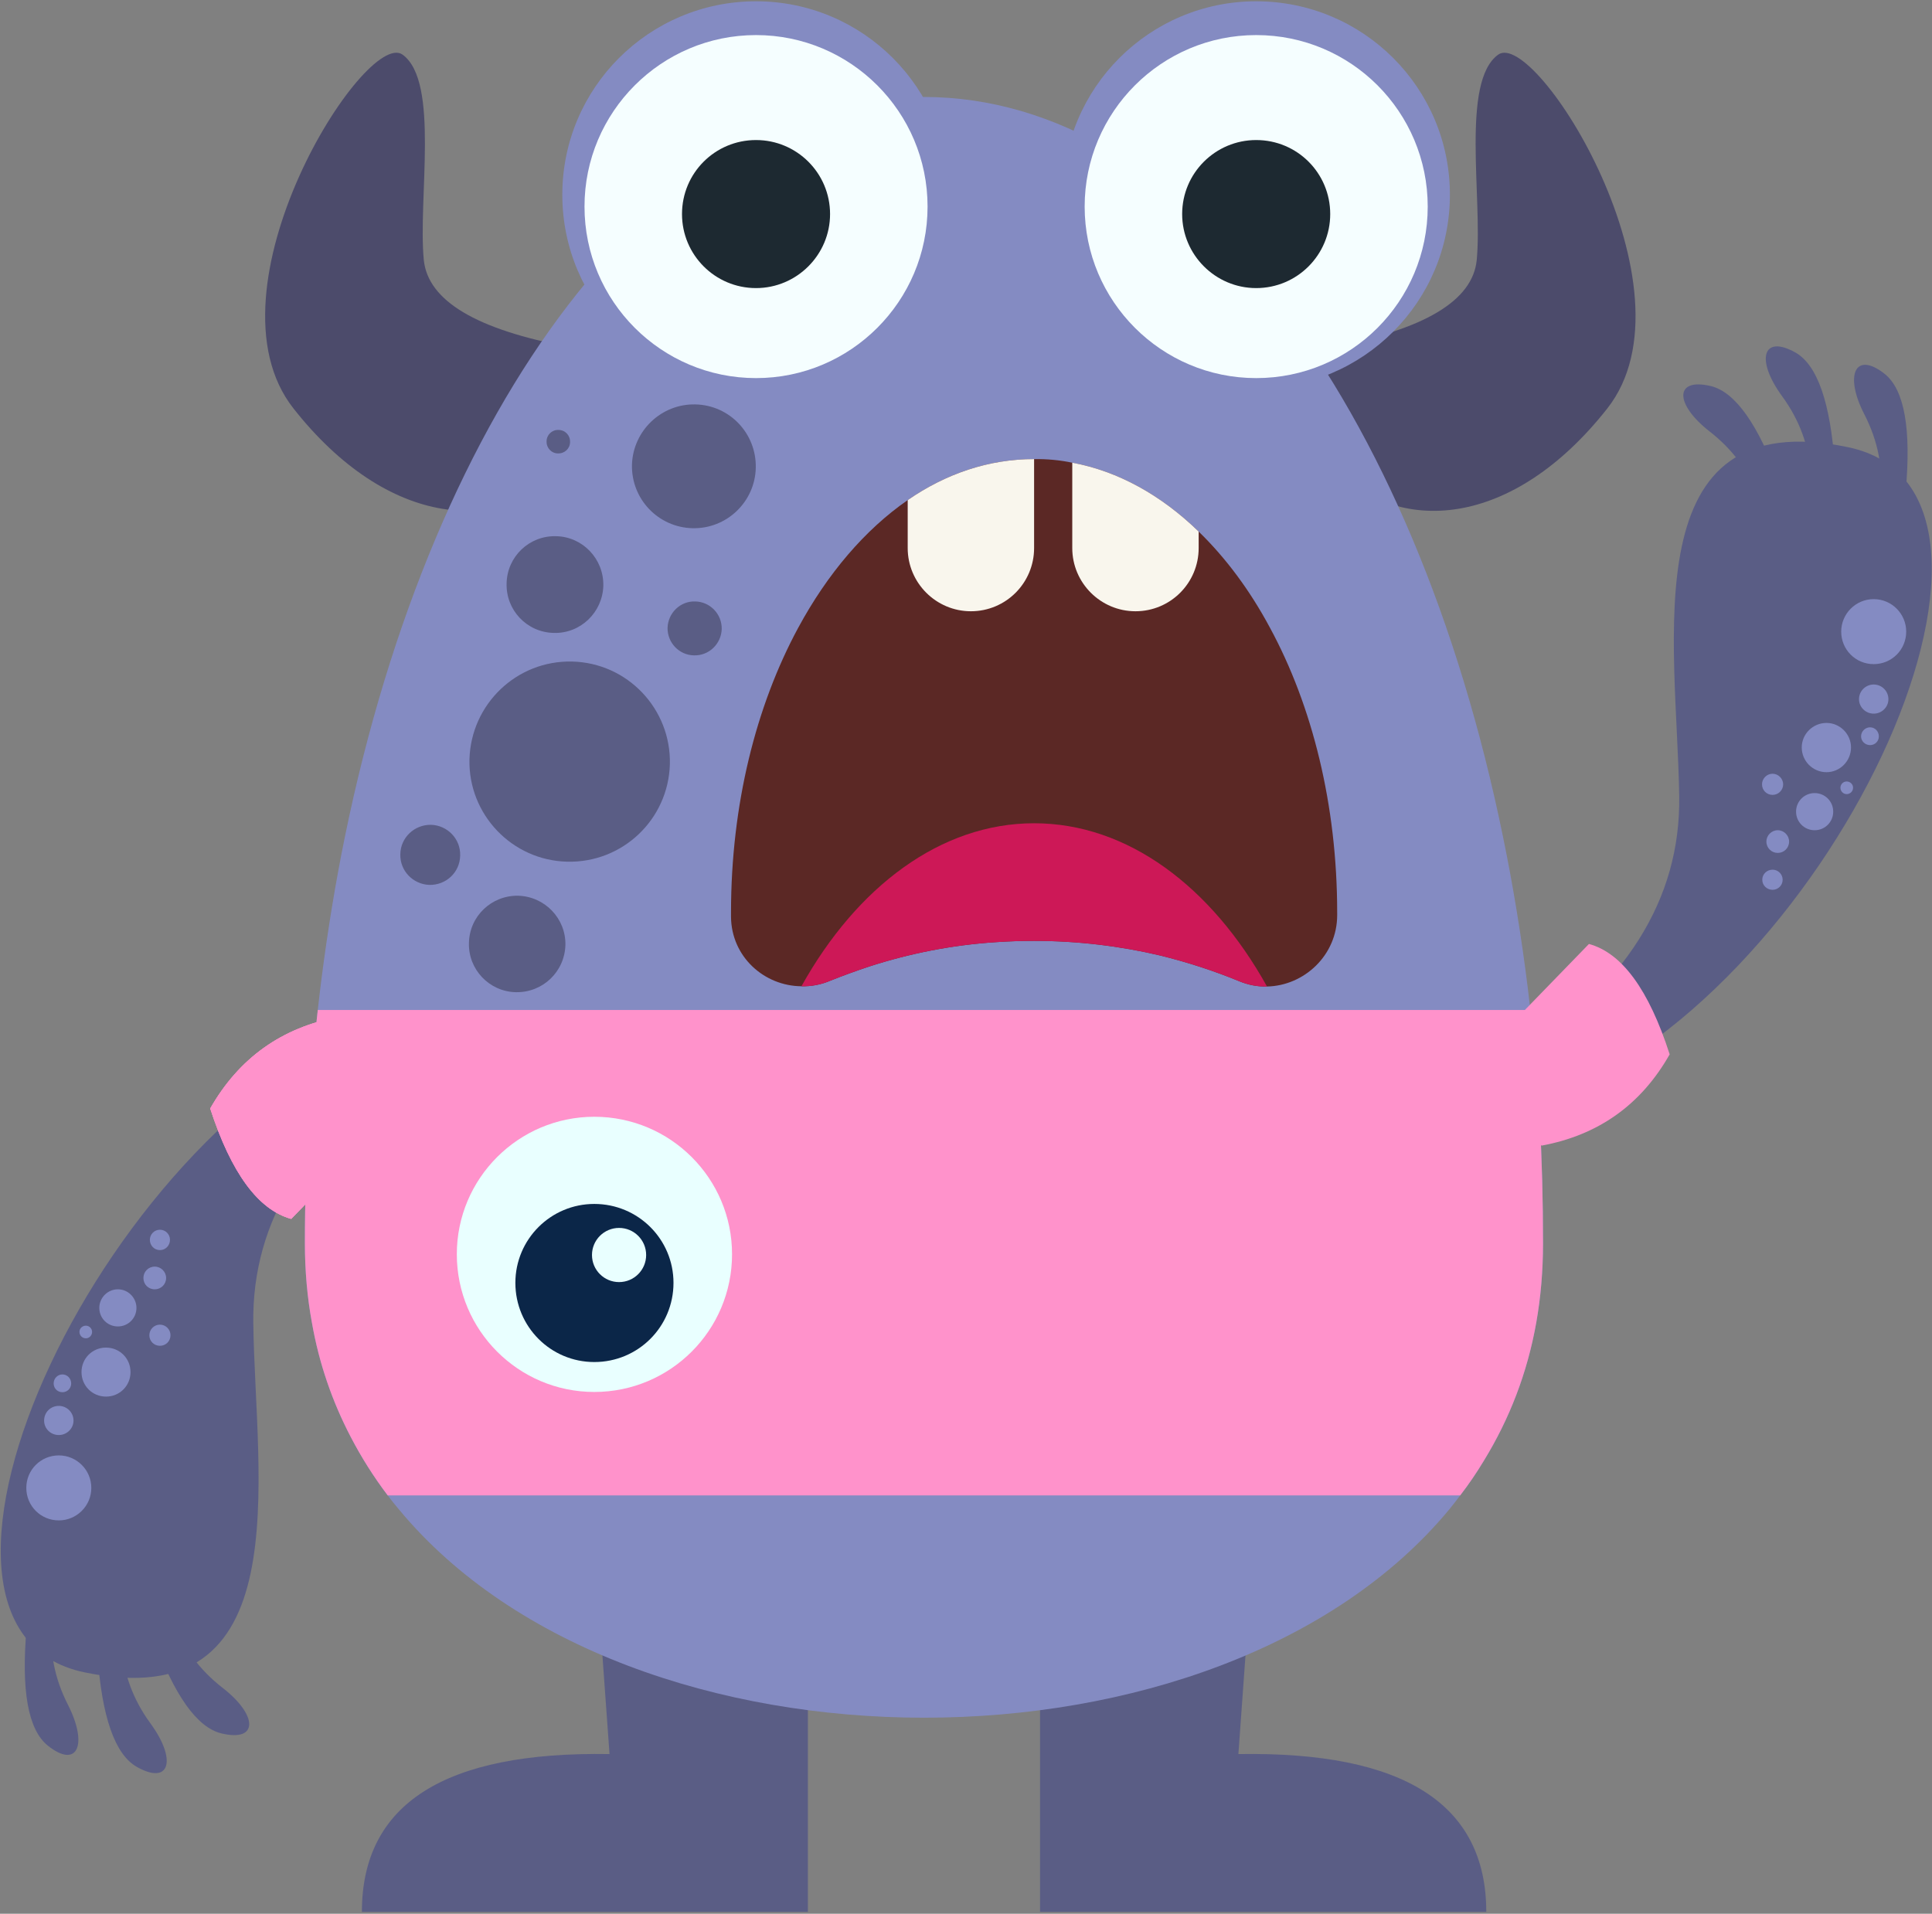 <svg version="1.2" xmlns="http://www.w3.org/2000/svg" viewBox="0 0 749 742" width="749" height="742">
	<rect x="0" y="0" width="749" height="742" fill="#808080" stroke="none"/>
	<title>monstera3-svg</title>
	<style>
		.s0 { fill: #4c4b6b } 
		.s1 { fill: #5a5d85 } 
		.s2 { fill: #848bc2 } 
		.s3 { fill: #f5feff } 
		.s4 { fill: #1d2931 } 
		.s5 { fill: #5b2825 } 
		.s6 { fill: #cd1857 } 
		.s7 { fill: #f9f6ed } 
		.s8 { fill: #ff92cb } 
		.s9 { fill: #e9ffff } 
		.s10 { fill: #0b2648 } 
	</style>
	<g id="&lt;Group&gt;">
		<g id="&lt;Group&gt;">
			<path id="&lt;Path&gt;" class="s0" d="m516.1 134.5q54.1-10 56.4-33.7c2.3-23.8-6.2-69.1 8.3-79.6c14.4-10.5 78.6 91.1 42.3 137.2c-36.3 46.1-81 50.4-108.4 21.3q-27.3-29.1-24.5-33.6z" />
			<path id="&lt;Path&gt;" class="s0" d="m246.7 146.1q2.8 4.5-24.5 33.6c-27.4 29.1-72.1 24.8-108.4-21.3c-36.4-46.1 27.9-147.7 42.3-137.2c14.4 10.5 5.9 55.8 8.2 79.6q2.4 23.7 56.4 33.7z" />
			<g id="&lt;Group&gt;">
				<g id="&lt;Group&gt;">
					<path id="&lt;Path&gt;" class="s1" d="m586.4 410.9q65.5-42 64.6-102.2c-0.9-60.2-18.3-152.8 65.5-135.3c83.8 17.5-8.8 216.7-120.5 254.1" />
					<path id="&lt;Path&gt;" class="s1" d="m729 192.5q1.7-16.4-6.2-31.8c-7.9-15.3-3.6-24.8 7.9-15.7q11.4 9.2 8.1 45.5z" />
					<path id="&lt;Path&gt;" class="s1" d="m702 183.9q-1-16.5-11.2-30.4c-10.2-14-7.5-24 5.3-16.8q12.7 7.3 15.2 43.7z" />
					<path id="&lt;Path&gt;" class="s1" d="m681.9 193.4q-5.5-15.5-19.1-26.1c-13.6-10.6-13.8-21 0.5-17.6q14.2 3.5 26.7 37.8z" />
				</g>
				<path id="&lt;Path&gt;" class="s2" d="m739 244.9c0 7-5.6 12.6-12.6 12.6c-7 0-12.6-5.6-12.6-12.6c0-6.9 5.6-12.6 12.6-12.6c7 0 12.6 5.7 12.6 12.6z" />
				<path id="&lt;Path&gt;" class="s2" d="m732.1 271.1c0 3.1-2.6 5.6-5.7 5.6c-3.1 0-5.7-2.5-5.7-5.6c0-3.2 2.6-5.7 5.7-5.7c3.1 0 5.7 2.5 5.7 5.7z" />
				<path id="&lt;Path&gt;" class="s2" d="m717.6 289.8c0 5.3-4.3 9.6-9.5 9.6c-5.3 0-9.6-4.3-9.6-9.6c0-5.2 4.3-9.5 9.6-9.5c5.2 0 9.5 4.3 9.5 9.5z" />
				<path id="&lt;Path&gt;" class="s2" d="m718.4 305.4c0 1.4-1.1 2.5-2.5 2.5c-1.3 0-2.4-1.1-2.4-2.5c0-1.3 1.1-2.4 2.4-2.4c1.4 0 2.5 1.1 2.5 2.4z" />
				<path id="&lt;Path&gt;" class="s2" d="m710.7 314.7c0 4-3.2 7.2-7.2 7.2c-4 0-7.2-3.2-7.2-7.2c0-4 3.2-7.2 7.2-7.2c4 0 7.2 3.2 7.2 7.2z" />
				<path id="&lt;Path&gt;" class="s2" d="m693.6 326.3c0 2.5-2 4.4-4.4 4.4c-2.4 0-4.4-1.9-4.4-4.4c0-2.4 2-4.4 4.4-4.4c2.4 0 4.4 2 4.4 4.4z" />
				<path id="&lt;Path&gt;" class="s2" d="m691.1 341.1c0 2.2-1.8 3.9-3.9 3.9c-2.2 0-4-1.7-4-3.9c0-2.2 1.8-3.9 4-3.9c2.1 0 3.9 1.7 3.9 3.9z" />
				<path id="&lt;Path&gt;" class="s2" d="m691.3 304.1c0 2.3-1.9 4.1-4.1 4.1c-2.3 0-4.1-1.8-4.1-4.1c0-2.2 1.8-4.1 4.1-4.1c2.2 0 4.1 1.9 4.1 4.1z" />
				<path id="&lt;Path&gt;" class="s2" d="m728.4 285.5c0 1.9-1.5 3.4-3.4 3.4c-1.9 0-3.5-1.5-3.5-3.4c0-1.9 1.6-3.5 3.5-3.5c1.9 0 3.4 1.6 3.4 3.5z" />
			</g>
			<g id="&lt;Group&gt;">
				<g id="&lt;Group&gt;">
					<path id="&lt;Path&gt;" class="s1" d="m162.8 410.9q-65.5 42-64.6 102.2c0.8 60.3 18.3 152.8-65.5 135.3c-83.8-17.4 8.7-216.6 120.5-254.1" />
					<path id="&lt;Path&gt;" class="s1" d="m20.2 629.3q-1.7 16.4 6.2 31.8c7.8 15.4 3.6 24.9-7.9 15.7q-11.4-9.2-8.2-45.5z" />
					<path id="&lt;Path&gt;" class="s1" d="m47.2 638q1 16.4 11.2 30.3c10.2 14 7.5 24-5.3 16.8q-12.8-7.2-15.3-43.6z" />
					<path id="&lt;Path&gt;" class="s1" d="m67.3 628.4q5.4 15.5 19.1 26.1c13.6 10.6 13.8 21-0.5 17.6q-14.3-3.4-26.7-37.7z" />
				</g>
				<path id="&lt;Path&gt;" class="s2" d="m10.2 576.9c0-7 5.6-12.6 12.6-12.6c6.9 0 12.6 5.6 12.6 12.6c0 7-5.7 12.6-12.6 12.6c-7 0-12.6-5.6-12.6-12.6z" />
				<path id="&lt;Path&gt;" class="s2" d="m17.1 550.8c0-3.2 2.5-5.7 5.7-5.7c3.1 0 5.7 2.5 5.7 5.7c0 3.1-2.6 5.6-5.7 5.6c-3.2 0-5.7-2.5-5.7-5.6z" />
				<path id="&lt;Path&gt;" class="s2" d="m31.6 532c0-5.3 4.2-9.5 9.5-9.5c5.3 0 9.5 4.2 9.5 9.5c0 5.3-4.2 9.5-9.5 9.5c-5.3 0-9.5-4.2-9.5-9.5z" />
				<path id="&lt;Path&gt;" class="s2" d="m30.8 516.4c0-1.3 1.1-2.4 2.5-2.4c1.3 0 2.4 1.1 2.4 2.4c0 1.4-1.1 2.5-2.4 2.5c-1.4 0-2.5-1.1-2.5-2.5z" />
				<path id="&lt;Path&gt;" class="s2" d="m38.5 507.1c0-3.9 3.2-7.2 7.2-7.2c4 0 7.2 3.3 7.2 7.2c0 4-3.2 7.2-7.2 7.2c-4 0-7.2-3.2-7.2-7.2z" />
				<path id="&lt;Path&gt;" class="s2" d="m55.6 495.5c0-2.4 1.9-4.4 4.4-4.4c2.4 0 4.4 2 4.4 4.4c0 2.5-2 4.4-4.4 4.4c-2.5 0-4.4-1.9-4.4-4.4z" />
				<path id="&lt;Path&gt;" class="s2" d="m58.1 480.7c0-2.1 1.7-3.9 3.9-3.9c2.2 0 3.9 1.8 3.9 3.9c0 2.2-1.7 4-3.9 4c-2.2 0-3.9-1.8-3.9-4z" />
				<path id="&lt;Path&gt;" class="s2" d="m57.9 517.7c0-2.2 1.8-4.1 4.1-4.1c2.3 0 4.1 1.9 4.1 4.1c0 2.3-1.8 4.1-4.1 4.1c-2.3 0-4.1-1.8-4.1-4.1z" />
				<path id="&lt;Path&gt;" class="s2" d="m20.8 536.4c0-1.9 1.5-3.5 3.4-3.5c1.9 0 3.4 1.6 3.4 3.5c0 1.9-1.5 3.4-3.4 3.4c-1.9 0-3.4-1.5-3.4-3.4z" />
			</g>
			<path id="&lt;Path&gt;" class="s1" d="m495.8 462l-15.7 218.1q96.1-1.6 96.1 61.2h-173v-279.3z" />
			<path id="&lt;Path&gt;" class="s1" d="m313.2 462v279.3h-172.9q0-62.8 96-61.2l-15.7-218.1z" />
			<path id="&lt;Path&gt;" class="s2" d="m598.2 482q0 16-2.6 30.7c-3.5 19.8-10.5 37.6-20.3 53.6q-4.2 7-9.2 13.5q-2.1 2.8-4.3 5.5c-89.2 107.6-317.9 107.6-407.1 0q-2.3-2.7-4.4-5.5q-8.1-10.7-14.3-22.6c-7.1-13.6-12.3-28.4-15.1-44.5q-2.7-14.7-2.7-30.7c0-16.3 0.5-32.3 1.4-48.2q1.2-21.4 3.6-42.2q0.7-6.3 1.5-12.6c2.4-18.6 5.4-36.9 9-54.5c34.3-167.7 121.9-286.9 224.5-286.9c102.6 0 190.2 119.2 224.5 286.9c3.9 18.9 7.1 38.5 9.6 58.6q0.5 4.2 1 8.5q2.3 20.8 3.6 42.2c0.9 15.9 1.3 31.9 1.3 48.2z" />
			<path id="&lt;Path&gt;" class="s2" d="m562.1 75.5c0 41.5-33.6 75.1-75.1 75.1c-41.4 0-75-33.6-75-75.1c0-41.4 33.6-75 75-75c41.5 0 75.1 33.6 75.1 75z" />
			<path id="&lt;Path&gt;" class="s3" d="m553.5 80.1c0 36.7-29.7 66.5-66.5 66.5c-36.7 0-66.5-29.8-66.5-66.5c0-36.7 29.8-66.5 66.5-66.5c36.8 0 66.5 29.8 66.5 66.5z" />
			<path id="&lt;Path&gt;" class="s4" d="m515.7 83c0 15.8-12.8 28.7-28.7 28.7c-15.8 0-28.7-12.9-28.7-28.7c0-15.9 12.9-28.7 28.7-28.7c15.9 0 28.7 12.8 28.7 28.7z" />
			<path id="&lt;Path&gt;" class="s2" d="m293.1 0.5c41.4 0 75 33.6 75 75c0 41.5-33.6 75.1-75 75.1c-41.5 0-75.1-33.6-75.1-75.1c0-41.4 33.6-75 75.1-75z" />
			<path id="&lt;Path&gt;" class="s3" d="m293.1 13.6c36.7 0 66.5 29.8 66.5 66.5c0 36.7-29.8 66.5-66.5 66.5c-36.7 0-66.5-29.8-66.5-66.5c0-36.7 29.8-66.5 66.5-66.5z" />
			<path id="&lt;Path&gt;" class="s4" d="m293.1 54.3c15.8 0 28.7 12.8 28.7 28.7c0 15.8-12.9 28.7-28.7 28.7c-15.9 0-28.7-12.9-28.7-28.7c0-15.9 12.8-28.7 28.7-28.7z" />
			<g id="&lt;Group&gt;">
				<path id="&lt;Path&gt;" class="s5" d="m518.4 353.8v1c0 15.6-12.8 27.4-27.2 27.7c-3.6 0.1-7.3-0.6-10.9-2.1c-9.7-4-19.9-7.3-30.4-9.9c-15.6-3.7-32.1-5.7-49-5.7q-7.5 0-14.8 0.5c-17.1 1.1-33.5 4.4-49 9.4c-5.1 1.7-10.1 3.5-15.1 5.5c-3.7 1.6-7.5 2.3-11.3 2.2c-14.4-0.1-27.2-11.4-27.3-27v-1.6c0-41.8 9.7-80.1 26-110.3c11.4-21.1 25.9-38.1 42.5-49.6c14.9-10.3 31.5-15.9 49-15.9q7.6-0.1 14.8 1.4c17.9 3.3 34.6 12.7 49 26.7c10.5 10.2 19.9 22.8 27.7 37.4c16.3 30.1 26 68.5 26 110.3z" />
				<path id="&lt;Path&gt;" class="s6" d="m491.2 382.5c-3.6 0.1-7.3-0.6-10.9-2.1c-9.7-4-19.9-7.3-30.4-9.9c-15.6-3.7-32.1-5.7-49-5.7q-7.5 0-14.8 0.5c-17.1 1.1-33.5 4.4-49 9.4c-5.1 1.7-10.1 3.5-15.1 5.5c-3.7 1.6-7.5 2.3-11.3 2.2c21.5-38.6 54-63.2 90.2-63.2c36.3 0 68.8 24.6 90.3 63.3z" />
				<g id="&lt;Group&gt;">
					<path id="&lt;Path&gt;" class="s7" d="m351.9 193.9c14.9-10.3 31.5-15.9 49-15.9v34.5c0 13.5-10.9 24.5-24.5 24.5c-13.5 0-24.5-11-24.5-24.5z" />
					<path id="&lt;Path&gt;" class="s7" d="m464.7 206.1v6.4c0 13.5-10.9 24.5-24.5 24.5c-13.5 0-24.5-11-24.5-24.5v-33.1c17.9 3.3 34.6 12.7 49 26.7z" />
				</g>
			</g>
			<g id="&lt;Group&gt;">
				<path id="&lt;Path&gt;" class="s1" d="m181.8 365.6c0.2-10.4 8.8-18.5 19.1-18.3c10.3 0.3 18.5 8.8 18.3 19.1c-0.3 10.4-8.8 18.5-19.2 18.3c-10.3-0.2-18.5-8.8-18.2-19.1z" />
				<path id="&lt;Path&gt;" class="s1" d="m182 294.4c0.6-21.4 18.3-38.4 39.8-37.9c21.4 0.5 38.4 18.3 37.9 39.8c-0.6 21.4-18.3 38.3-39.8 37.8c-21.4-0.5-38.4-18.3-37.9-39.7z" />
				<path id="&lt;Path&gt;" class="s1" d="m258.8 243.4c0.2-5.8 5-10.4 10.7-10.2c5.8 0.1 10.4 4.9 10.3 10.7c-0.2 5.8-5 10.4-10.8 10.2c-5.7-0.1-10.3-4.9-10.2-10.7z" />
				<path id="&lt;Path&gt;" class="s1" d="m196.4 226.2c0.2-10.4 8.8-18.6 19.2-18.3c10.3 0.2 18.5 8.8 18.3 19.2c-0.3 10.4-8.9 18.6-19.2 18.3c-10.4-0.2-18.6-8.8-18.3-19.2z" />
				<path id="&lt;Path&gt;" class="s1" d="m245 180.2c0.4-13.2 11.4-23.7 24.6-23.4c13.3 0.3 23.7 11.3 23.4 24.6c-0.3 13.2-11.3 23.7-24.5 23.4c-13.3-0.3-23.8-11.3-23.5-24.6z" />
				<path id="&lt;Path&gt;" class="s1" d="m211.9 171.1c0-2.5 2.1-4.5 4.6-4.4c2.6 0 4.6 2.1 4.5 4.7c0 2.5-2.1 4.5-4.7 4.4c-2.5 0-4.5-2.1-4.4-4.7z" />
				<path id="&lt;Path&gt;" class="s1" d="m155.2 331.2c0.1-6.5 5.5-11.5 11.9-11.4c6.4 0.2 11.5 5.5 11.3 11.9c-0.1 6.5-5.4 11.5-11.9 11.4c-6.4-0.2-11.5-5.5-11.3-11.9z" />
			</g>
			<path id="&lt;Path&gt;" class="s8" d="m598.2 482q0 16-2.6 30.7c-3.5 19.8-10.5 37.6-20.3 53.6q-4.2 7-9.2 13.5h-415.8q-8.1-10.7-14.3-22.6c-7.1-13.6-12.3-28.4-15.1-44.5q-2.7-14.7-2.7-30.7c0-16.3 0.5-32.3 1.4-48.2q1.2-21.4 3.6-42.2h470.1q2.3 20.8 3.6 42.2c0.9 15.9 1.3 31.9 1.3 48.2z" />
			<g id="&lt;Group&gt;">
				<path id="&lt;Path&gt;" class="s9" d="m283.8 486.3c0 29.5-23.9 53.4-53.4 53.4c-29.4 0-53.3-23.9-53.3-53.4c0-29.4 23.9-53.3 53.3-53.3c29.5 0 53.4 23.9 53.4 53.3z" />
				<path id="&lt;Path&gt;" class="s10" d="m261.1 497.4c0 17-13.7 30.7-30.7 30.7c-16.9 0-30.6-13.7-30.6-30.7c0-16.9 13.7-30.6 30.6-30.6c17 0 30.7 13.7 30.7 30.6z" />
				<path id="&lt;Path&gt;" class="s9" d="m250.5 486.6c0 5.8-4.7 10.5-10.5 10.5c-5.8 0-10.5-4.7-10.5-10.5c0-5.8 4.7-10.5 10.5-10.5c5.8 0 10.5 4.7 10.5 10.5z" />
			</g>
			<path id="&lt;Path&gt;" class="s8" d="m155.2 428.9l-42.3 43.7q-19.2-5.3-31.4-42.8q16.7-29.3 49.7-35.5z" />
			<path id="&lt;Path&gt; copy 2" class="s8" d="m155.2 428.9l-42.3 43.7q-19.2-5.3-31.4-42.8q16.7-29.3 49.7-35.5z" />
			<path id="&lt;Path&gt; copy" class="s8" d="m155.2 428.9l-42.3 43.7q-19.2-5.3-31.4-42.8q16.7-29.3 49.7-35.5z" />
			<path id="&lt;Path&gt;" class="s8" d="m573.7 409.6l42.3-43.6q19.2 5.2 31.3 42.8q-16.6 29.3-49.7 35.4z" />
		</g>
	</g>
</svg>